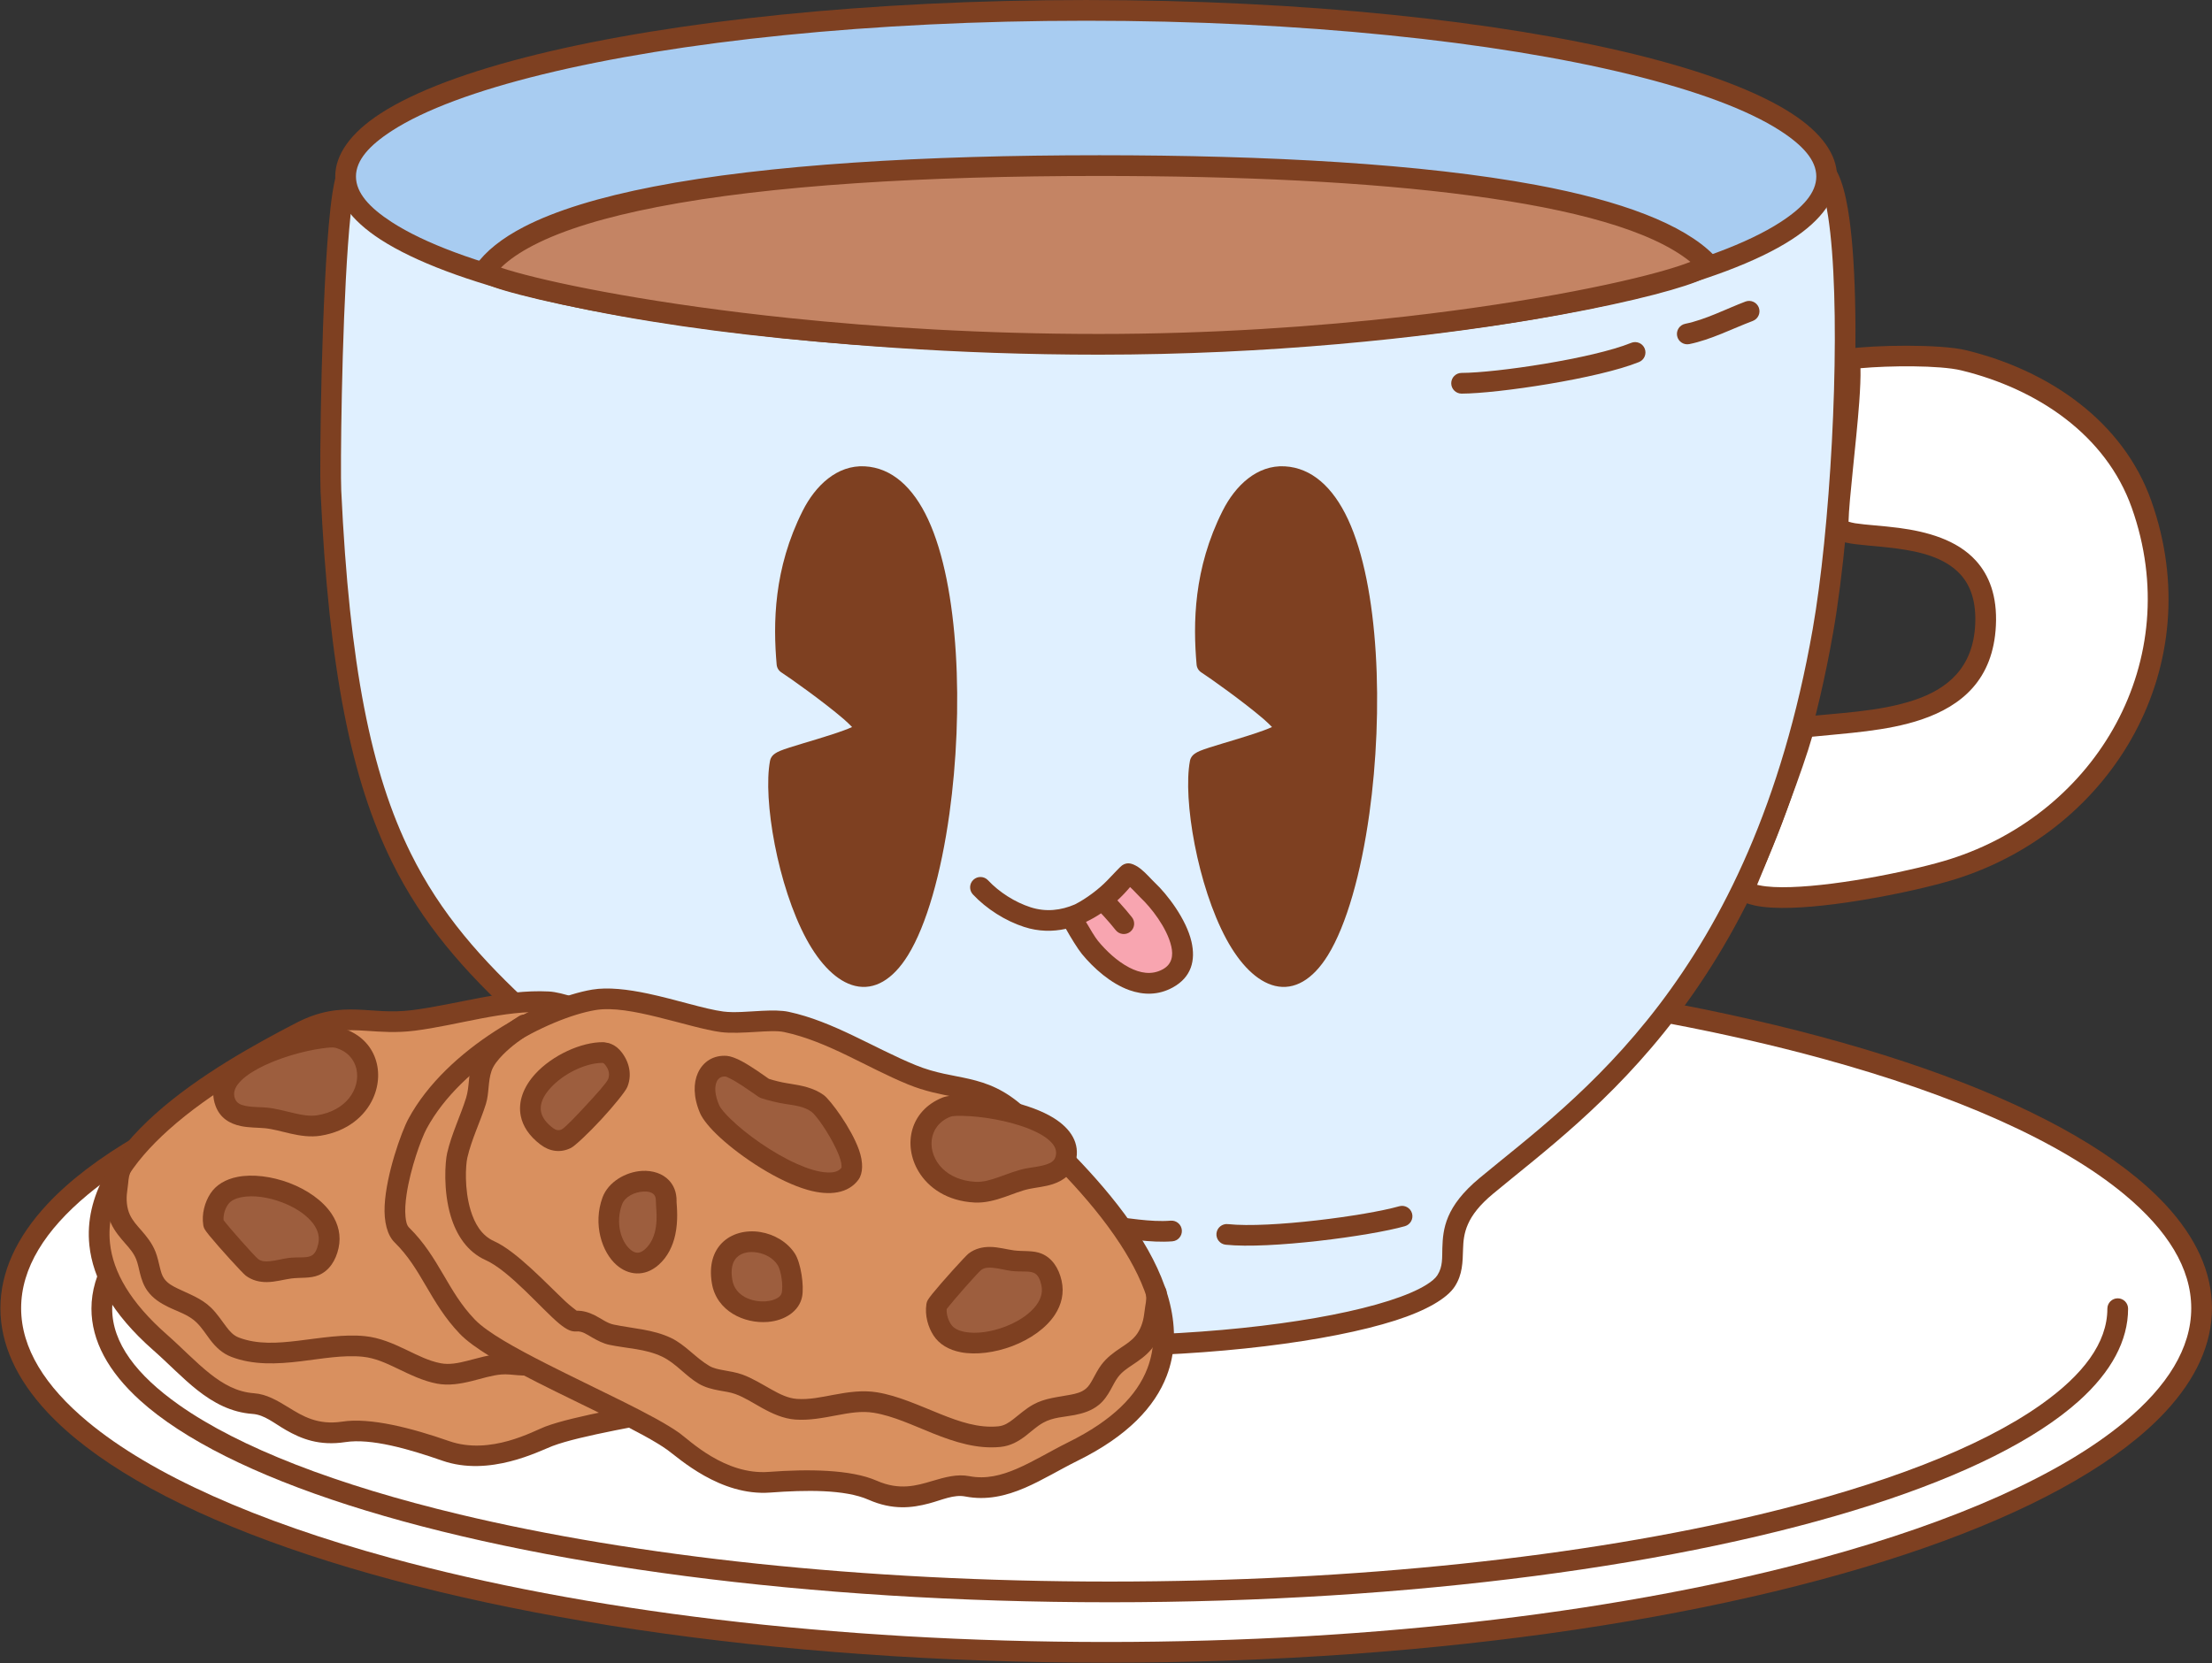 <?xml version="1.0" encoding="UTF-8" standalone="no"?><!DOCTYPE svg PUBLIC "-//W3C//DTD SVG 1.1//EN" "http://www.w3.org/Graphics/SVG/1.1/DTD/svg11.dtd"><svg width="100%" height="100%" viewBox="0 0 3558 2676" version="1.1" xmlns="http://www.w3.org/2000/svg" xmlns:xlink="http://www.w3.org/1999/xlink" xml:space="preserve" xmlns:serif="http://www.serif.com/" style="fill-rule:evenodd;clip-rule:evenodd;stroke-linejoin:round;stroke-miterlimit:2;"><rect x="0" y="0" width="3558" height="2676" fill="#333333" stroke="none"/><g id="Cup-and-Cookies" serif:id="Cup and Cookies"><path d="M2974.58,577.738c41.312,-5.956 143.694,-7.856 184.093,1.979c127.48,31.034 242.473,108.786 286.063,231.902c90.255,254.92 -58.161,509.019 -303.235,586.606c-77.229,24.45 -295.027,66.917 -336.838,33.673c35.647,-83.244 86.321,-216.36 96.939,-261.883c108.242,-12.725 284.555,-7.597 292.153,-164.407c8.561,-176.692 -214.313,-127.306 -236.915,-156.524c-2.489,-36.854 26.116,-234.092 17.74,-271.346Z" style="fill:#fff;"/><path d="M2972.2,561.242c-4.598,0.663 -8.711,3.215 -11.347,7.041c-2.636,3.826 -3.555,8.578 -2.536,13.111c3.18,14.143 0.236,52.563 -3.681,95.835c-6.285,69.437 -15.943,150.527 -14.427,172.978c0.223,3.3 1.423,6.459 3.446,9.075c4.419,5.712 12.91,10.817 25.51,13.699c18.394,4.207 48.642,5.152 81.106,9.457c37.142,4.925 77.911,14.004 103.27,41.996c16.181,17.861 25.349,43.554 23.565,80.368c-3.39,69.963 -44.8,103.496 -97.053,121.262c-57.457,19.536 -127.295,21.156 -180.399,27.398c-6.976,0.82 -12.689,5.926 -14.285,12.767c-10.507,45.048 -60.754,176.734 -96.029,259.108c-2.956,6.904 -0.93,14.932 4.948,19.606c6.644,5.283 16.478,9.526 29.108,12.136c15.333,3.168 35.451,4.208 58.389,3.486c84.679,-2.669 209.749,-29.039 264.744,-46.45c253.967,-80.403 407.446,-343.889 313.916,-608.059c-45.465,-128.411 -164.869,-210.164 -297.831,-242.533c-41.787,-10.173 -147.683,-8.442 -190.414,-2.281Zm1.158,278.087c0.742,-35.09 12.391,-126.51 17.233,-192.293c1.587,-21.559 2.349,-40.578 1.977,-54.599l-0,-0c45.861,-4.274 127.558,-4.95 162.161,3.474c121.998,29.699 232.579,103.449 274.294,221.27c86.98,245.67 -56.373,490.383 -292.555,565.155c-53.125,16.819 -173.933,42.334 -255.733,44.912c-19.871,0.626 -37.311,-0.069 -50.594,-2.813c-1.335,-0.276 -2.62,-0.561 -3.847,-0.864c32.657,-77.744 74.316,-187.603 88.541,-238.253c53.484,-5.605 120.28,-8.767 175.948,-27.695c64.864,-22.053 115.409,-64.361 119.617,-151.208c2.326,-48.001 -11.058,-81.072 -32.155,-104.361c-30.559,-33.731 -78.834,-46.725 -123.592,-52.66c-27.148,-3.601 -52.718,-4.707 -70.771,-7.539c-3.529,-0.554 -7.571,-1.644 -10.524,-2.526Z" style="fill:#7e4021;"/><ellipse cx="1779.3" cy="2104.76" rx="1761.98" ry="553.698" style="fill:#fff;"/><path d="M1779.3,1534.39c-539.077,0 -1022.15,76.101 -1346.83,195.736c-161.934,59.667 -284.795,130.459 -356.712,207.684c-49.252,52.887 -75.102,109.083 -75.102,166.945c0,57.862 25.851,114.058 75.103,166.946c71.918,77.224 194.778,148.016 356.711,207.683c324.683,119.635 807.755,195.736 1346.83,195.736c539.077,-0 1022.15,-76.101 1346.83,-195.736c161.934,-59.667 284.795,-130.46 356.712,-207.685c49.252,-52.887 75.102,-109.082 75.102,-166.944c-0,-57.863 -25.85,-114.059 -75.103,-166.946c-71.917,-77.225 -194.778,-148.016 -356.711,-207.683c-324.682,-119.635 -807.755,-195.736 -1346.83,-195.736Zm0,33.333c440.355,0 843.061,50.996 1151.35,135.298c215.22,58.853 384.163,133.688 486.83,219.055c68.557,57.005 107.132,118.169 107.132,182.679c0,64.51 -38.575,125.674 -107.133,182.68c-102.667,85.366 -271.61,160.201 -486.829,219.053c-308.289,84.302 -710.995,135.298 -1151.35,135.298c-440.354,0 -843.061,-50.996 -1151.35,-135.298c-215.219,-58.852 -384.163,-133.687 -486.829,-219.054c-68.558,-57.005 -107.133,-118.17 -107.133,-182.679c-0,-64.51 38.576,-125.675 107.134,-182.68c102.667,-85.366 271.609,-160.202 486.828,-219.054c308.289,-84.302 710.996,-135.298 1151.35,-135.298Z" style="fill:#7e4021;"/><path d="M3406.36,2105.55c-0,251.505 -726.48,455.695 -1621.3,455.695c-894.819,-0 -1621.3,-204.19 -1621.3,-455.695c0,-56.748 36.986,-111.087 104.546,-161.215" style="fill:#fff;"/><path d="M3389.69,2105.55c-0,55.015 -39.069,106.554 -107.385,154.758c-97.527,68.814 -253.899,128.987 -451.44,176.225c-281.883,67.406 -647.072,108.045 -1045.81,108.045c-398.734,0 -763.924,-40.639 -1045.81,-108.045c-197.541,-47.238 -353.913,-107.411 -451.44,-176.225c-68.317,-48.204 -107.385,-99.743 -107.385,-154.758c-0,-22.847 6.903,-45.209 19.877,-67.028c16.641,-27.984 43.046,-54.917 77.933,-80.803c7.387,-5.481 8.934,-15.929 3.453,-23.316c-5.481,-7.387 -15.928,-8.934 -23.316,-3.453c-38.96,28.908 -68.137,59.284 -86.721,90.536c-16.252,27.331 -24.56,55.444 -24.56,84.064c0,51.329 26.914,101.331 78.541,147.91c69.422,62.632 184.612,119.954 334.826,168.12c298.505,95.714 736.614,156.332 1224.6,156.332c487.983,-0 926.093,-60.618 1224.6,-156.332c150.215,-48.166 265.405,-105.488 334.826,-168.12c51.628,-46.579 78.541,-96.581 78.541,-147.91c0,-9.198 -7.468,-16.666 -16.666,-16.666c-9.199,-0 -16.667,7.468 -16.667,16.666Z" style="fill:#7e4021;"/><path d="M561.544,272.072c-26.517,39.279 -31.413,472.609 -29.305,517.527c33.513,714.1 203.713,731.132 631.191,1119.12c61.464,55.786 23.48,125.118 55.126,159.259c50.034,53.98 302.642,97.649 540.427,97.447c274.966,-0.232 530.043,-47.186 567.072,-104.715c26.819,-41.666 -17.695,-84.198 64.455,-152.503c155.277,-129.108 441.626,-323.014 541.681,-893.374c39.795,-226.85 56.319,-711.34 -3.335,-743.522c-115.672,-62.402 -2290.02,-113.734 -2367.31,0.759Z" style="fill:#e0f0ff;"/><path d="M547.731,262.747c-5.938,8.795 -12.051,34.991 -16.183,72.073c-14.849,133.249 -17.654,419.418 -15.958,455.561c13.558,288.879 49.659,464.881 115.258,597.298c98.102,198.028 262.764,298.656 521.381,533.384c32.72,29.697 32.717,64.079 34.312,93.09c1.434,26.106 4.631,48.802 19.791,65.157c16.279,17.563 51.913,34.983 101.371,49.55c107.538,31.673 283.079,53.376 451.294,53.234c194.512,-0.165 379.154,-23.655 485.282,-57.561c50.068,-15.996 83.433,-35.602 95.791,-54.801c12.52,-19.451 12.59,-38.879 13.259,-60.514c0.756,-24.471 4.46,-52.127 47.837,-88.194c156.983,-130.527 446.286,-326.681 547.441,-903.309c32.102,-183 49.005,-532.277 23.756,-681.28c-4.079,-24.067 -9.36,-43.234 -15.589,-56.265c-5.74,-12.008 -12.843,-19.661 -20.005,-23.525c-19.138,-10.324 -92.628,-21.329 -203.155,-30.411c-428.135,-35.182 -1427.92,-55.653 -1908.5,-20.82c-106.658,7.731 -188.085,18.323 -232.743,31.857c-24.004,7.274 -38.734,16.722 -44.643,25.476Zm27.627,18.651c1.138,-1.686 3.505,-2.889 6.441,-4.43c5.223,-2.743 12.017,-5.304 20.243,-7.797c43.256,-13.109 122.174,-23.023 225.485,-30.511c479.28,-34.739 1476.38,-14.292 1903.36,20.795c73.958,6.077 130.64,12.555 164.264,19.306c12.319,2.474 21.103,4.689 25.794,7.22c1.418,0.765 2.371,2.483 3.576,4.477c2.487,4.116 4.686,9.47 6.753,15.874c7.298,22.607 12.277,56.682 15.518,98.197c13.007,166.624 -3.348,449.716 -31.014,607.427c-98.956,564.091 -382.35,755.748 -535.92,883.437c-55.204,45.901 -58.882,81.653 -59.844,112.795c-0.477,15.446 0.968,29.617 -7.97,43.503c-3.381,5.252 -9.376,10.135 -17.274,15.108c-14.639,9.218 -35.244,17.87 -60.633,25.981c-103.905,33.197 -284.725,55.819 -475.166,55.981c-164.683,0.139 -336.567,-20.868 -441.847,-51.877c-41.754,-12.297 -72.599,-25.407 -86.342,-40.234c-5.645,-6.09 -7.747,-13.93 -9.066,-22.616c-1.792,-11.79 -1.881,-24.976 -2.918,-38.813c-2.419,-32.25 -9.478,-67.36 -44.163,-98.841c-254.357,-230.861 -417.428,-328.732 -513.915,-523.498c-64.127,-129.447 -98.576,-301.664 -111.83,-584.064c-1.468,-31.286 0.508,-251.941 10.858,-394.924c2.625,-36.267 5.772,-67.47 9.577,-89.126c2.01,-11.44 3.561,-19.705 6.036,-23.37Z" style="fill:#7e4021;"/><path d="M1723.93,1475.56c-1.356,0.861 19.778,37.281 29.222,48.767c28.082,34.155 78.718,75.101 125.002,49.917c57.24,-31.145 -1.956,-113.785 -31.975,-141.928c-7.115,-6.67 -21.209,-24.16 -31.166,-26.622c-1.45,0.044 -10.534,10.501 -22.246,22.658c-16.967,17.613 -46.031,38.656 -68.837,47.208Z" style="fill:#f8a5b0;"/><path d="M1729,1455.1c-22.132,9.579 -46.396,12.622 -71.192,4.64c-25.107,-8.083 -50.466,-24.135 -68.551,-43.455c-6.286,-6.715 -16.842,-7.064 -23.557,-0.777c-6.716,6.286 -7.064,16.842 -0.778,23.557c21.811,23.299 52.393,42.657 82.672,52.405c22.792,7.337 45.396,7.672 66.912,2.928c7.272,13.092 19.13,32.44 25.771,40.517c18.577,22.595 46.345,47.574 76.419,58.193c22.586,7.976 46.427,8.291 69.422,-4.221c30.626,-16.664 37.151,-44.016 30.404,-73.648c-8.289,-36.401 -39.214,-76.582 -58.945,-95.079c-5.196,-4.872 -14.019,-15.216 -22.374,-21.901c-5.609,-4.488 -11.307,-7.534 -16.189,-8.742c-1.475,-0.364 -2.993,-0.526 -4.512,-0.479c-2.028,0.062 -5.586,0.45 -9.678,3.302c-2.909,2.027 -12.422,12.371 -24.061,24.452c-12.861,13.351 -33.289,28.946 -51.763,38.308Zm88.731,-27.911c-6.305,7.507 -13.15,14.725 -20.456,21.484c1.093,1.156 2.179,2.318 3.257,3.487c6.98,7.571 13.662,15.51 20.1,23.545c5.753,7.178 4.595,17.676 -2.583,23.428c-7.178,5.752 -17.676,4.595 -23.428,-2.583c-5.959,-7.436 -12.137,-14.789 -18.597,-21.797c-1.639,-1.777 -3.299,-3.537 -4.972,-5.283c-7.46,5.004 -15.228,9.484 -23.245,13.318c-0.332,0.18 -0.667,0.36 -1.001,0.539c6.09,10.544 14.618,24.822 19.219,30.418c12.751,15.509 30.521,32.678 50.459,42.993c17.018,8.804 35.765,12.63 53.703,2.87c15.172,-8.256 17.176,-22.289 13.833,-36.969c-6.844,-30.059 -32.948,-62.886 -49.241,-78.161c-4.079,-3.824 -10.471,-11.261 -17.048,-17.289Z" style="fill:#7d3f21;"/><path d="M1370.58,1169.73c-7.807,3.558 -18.059,7.244 -29.218,10.933c-32.334,10.688 -71.81,21.227 -86.781,27.473c-6.31,2.633 -10.12,5.639 -11.761,7.491c-2.621,2.956 -3.761,5.977 -4.251,8.589c-11.63,61.888 12.393,201.369 58.586,286.727c21.744,40.18 49.049,68.24 78.268,75.257c30.952,7.433 60.703,-9.953 84.966,-49.146c30.103,-48.629 53.521,-132.535 66.79,-227.998c23.005,-165.504 15.752,-365.648 -34.27,-473.299c-24.104,-51.873 -58.503,-83.095 -101.809,-85.483c-44.783,-2.469 -79.601,31.191 -99.848,71.322c-47.181,93.519 -47.736,182.052 -41.993,247.684c0.451,5.15 3.266,9.799 7.62,12.585c12.758,8.164 67.483,46.938 100.27,75.114c4.669,4.013 9.575,8.817 13.431,12.751Z" style="fill:#7e4021;"/><path d="M2046.04,1169.73c-7.806,3.558 -18.058,7.244 -29.218,10.933c-32.334,10.688 -71.809,21.227 -86.781,27.473c-6.31,2.633 -10.119,5.639 -11.761,7.491c-2.62,2.956 -3.76,5.977 -4.251,8.589c-11.63,61.888 12.394,201.369 58.586,286.727c21.744,40.18 49.049,68.24 78.268,75.257c30.952,7.433 60.704,-9.953 84.966,-49.146c30.103,-48.629 53.522,-132.535 66.791,-227.998c23.004,-165.504 15.751,-365.648 -34.27,-473.299c-24.104,-51.873 -58.503,-83.095 -101.809,-85.483c-44.784,-2.469 -79.602,31.191 -99.848,71.322c-47.181,93.519 -47.737,182.052 -41.993,247.684c0.451,5.15 3.265,9.799 7.62,12.585c12.758,8.164 67.482,46.938 100.269,75.114c4.67,4.013 9.576,8.817 13.431,12.751Z" style="fill:#7e4021;"/><path d="M2351.01,633.315c58.067,-0.125 220.155,-24.353 285.315,-50.806c8.523,-3.46 12.634,-13.189 9.174,-21.712c-3.46,-8.523 -13.189,-12.633 -21.712,-9.173c-62.304,25.293 -217.327,48.239 -272.849,48.358c-9.198,0.02 -16.65,7.504 -16.631,16.702c0.02,9.199 7.504,16.651 16.703,16.631Z" style="fill:#7e4021;"/><path d="M2250.66,1940.76c-53.404,15.188 -208.746,35.859 -275.609,28.718c-9.146,-0.977 -17.365,5.656 -18.342,14.802c-0.977,9.147 5.656,17.366 14.802,18.343c69.928,7.468 232.415,-13.917 288.268,-29.802c8.847,-2.516 13.988,-11.742 11.471,-20.59c-2.516,-8.848 -11.742,-13.988 -20.59,-11.471Z" style="fill:#7e4021;"/><path d="M2717.31,553.618c34.544,-7.009 69.145,-24.821 102.038,-37.247c8.605,-3.251 12.952,-12.877 9.702,-21.482c-3.251,-8.605 -12.877,-12.952 -21.482,-9.701c-31.273,11.815 -64.043,29.099 -96.886,35.762c-9.015,1.829 -14.849,10.633 -13.02,19.648c1.829,9.015 10.633,14.849 19.648,13.02Z" style="fill:#7e4021;"/><path d="M1883.07,1963.95c-33.407,2.647 -69.672,-4.935 -102.99,-7.672c-9.168,-0.753 -17.223,6.078 -17.976,15.246c-0.753,9.168 6.079,17.222 15.246,17.975c35.044,2.879 73.215,10.464 108.353,7.681c9.17,-0.727 16.025,-8.761 15.298,-17.931c-0.726,-9.17 -8.761,-16.025 -17.931,-15.299Z" style="fill:#7e4021;"/><ellipse cx="1747.04" cy="283.964" rx="1191.15" ry="267.275" style="fill:#a8ccf1;"/><path d="M1747.04,0.022c-349.135,0 -663.536,33.711 -882.354,87.304c-110.917,27.166 -197.574,59.628 -252.484,95.168c-48.477,31.376 -72.979,66.412 -72.979,101.47c-0,35.058 24.502,70.094 72.98,101.47c54.91,35.539 141.567,68.001 252.483,95.167c218.818,53.593 533.219,87.304 882.354,87.304c349.135,-0 663.537,-33.711 882.354,-87.304c110.917,-27.166 197.574,-59.628 252.484,-95.167c48.477,-31.377 72.979,-66.412 72.979,-101.47c0,-35.059 -24.502,-70.095 -72.979,-101.471c-54.91,-35.539 -141.567,-68.001 -252.484,-95.167c-218.817,-53.593 -533.219,-87.304 -882.354,-87.304Zm0,33.334c345.991,-0 657.578,33.236 874.424,86.347c106.364,26.05 189.647,56.693 242.302,90.774c36.252,23.463 57.758,47.27 57.758,73.487c0,26.216 -21.506,50.023 -57.758,73.487c-52.656,34.08 -135.938,64.723 -242.302,90.774c-216.846,53.11 -528.433,86.347 -874.424,86.347c-345.99,-0 -657.577,-33.237 -874.424,-86.347c-106.364,-26.051 -189.646,-56.694 -242.302,-90.775c-36.252,-23.463 -57.758,-47.27 -57.758,-73.486c0,-26.217 21.506,-50.024 57.758,-73.487c52.656,-34.081 135.939,-64.724 242.302,-90.774c216.847,-53.111 528.434,-86.347 874.424,-86.347Z" style="fill:#7e4021;"/><path d="M1767.59,266.435c469.247,-0 864.154,40.755 977.163,155.665c21.189,21.546 -419.933,131.861 -977.163,131.861c-557.23,0 -966.028,-95.66 -988.898,-117.296c87.544,-123.979 495.331,-170.23 988.898,-170.23Z" style="fill:#c48464;"/><path d="M1767.59,249.768c-280.564,0 -533.528,14.961 -716.22,50.448c-86.681,16.838 -157.767,38.391 -208.953,64.938c-35.1,18.203 -61.149,38.968 -77.34,61.898c-4.78,6.77 -3.86,16.025 2.161,21.721c4.193,3.966 18.831,11.073 43.746,18.476c59.261,17.61 184.454,44.331 356.205,66.176c163.435,20.788 369.184,37.203 600.401,37.203c273.326,-0 518.826,-26.444 695.965,-56.008c129.924,-21.683 223.357,-45.17 264.64,-61.148c13.434,-5.2 22.178,-10.2 26.326,-13.934c6.295,-5.666 7.728,-11.709 7.626,-16.229c-0.104,-4.592 -1.686,-9.005 -5.511,-12.895c-49.144,-49.97 -149.446,-87.455 -285.777,-112.857c-182.373,-33.982 -430.294,-47.789 -703.269,-47.789Zm951.407,171.494c-5.671,2.302 -12.603,4.775 -20.724,7.409c-71.134,23.077 -228.551,56.692 -436.345,80.426c-144.491,16.504 -313.261,28.198 -494.338,28.198c-185.114,-0 -353.791,-10.593 -497.262,-25.516c-210.564,-21.902 -366.693,-53.093 -440.491,-73.784c-9.46,-2.652 -17.514,-5.115 -24.095,-7.361c13.23,-12.988 30.758,-24.862 52.021,-35.889c48.961,-25.393 117.051,-45.702 199.964,-61.807c181.067,-35.172 431.793,-49.836 709.863,-49.836c224.275,-0 431.508,9.314 598.866,31.676c164.18,21.937 289.484,55.427 352.541,106.484Z" style="fill:#7e4021;"/><path d="M982.048,1638.45c-30.613,-4.056 -74.358,-25.308 -100.188,-26.608c-72.555,-3.652 -144.868,20.747 -216.696,29.895c-71.684,9.13 -111.175,-17.502 -181.592,19.061c-157.456,81.759 -488.899,267.967 -226.014,499.025c48.536,42.66 88.292,94.022 149.953,98.418c42.951,3.063 70.876,56.94 145.545,45.477c43.211,-6.634 106.903,10.699 163.659,30.542c71.53,25.008 146.493,-15.965 166.012,-23.318c76.887,-28.962 303.943,-53.746 368.244,-92.698c57.044,-34.557 83.414,-83.339 139.765,-115.146c37.607,-21.227 29.439,-147.978 22.105,-179.124c-28.59,-121.414 -150.101,-233.309 -222.513,-266.33c-54.392,-24.803 -157.849,-12.512 -208.28,-19.194Z" style="fill:#d9905f;"/><path d="M984.237,1621.93c-17.526,-2.322 -39.517,-10.713 -59.667,-17.193c-15.656,-5.035 -30.381,-8.96 -41.872,-9.539c-73.527,-3.701 -146.849,20.737 -219.64,30.008c-34.792,4.431 -61.77,0.038 -88.595,-0.881c-30.163,-1.033 -60.142,1.73 -98.571,21.684c-63.975,33.218 -156.155,83.52 -226.736,146.815c-66.816,59.919 -113.779,131.7 -105.37,210.971c5.589,52.689 35.562,109.478 102.769,168.548c24.493,21.528 46.796,45.225 70.73,64.121c26.379,20.827 54.745,35.958 89.04,38.404c19.126,1.363 34.47,14.963 53.781,26.023c24.443,13.999 53.394,25.763 95.479,19.302c41.127,-6.313 101.61,10.916 155.629,29.802c76.348,26.692 156.555,-15.606 177.388,-23.454c45.645,-17.194 144.815,-32.735 230.562,-50.873c60.046,-12.702 113.71,-26.974 140.442,-43.167c29.736,-18.014 51.563,-39.633 73.213,-60.996c19.749,-19.486 39.315,-38.767 66.109,-53.891c14.474,-8.17 25.327,-27.592 30.845,-53.164c10.574,-48.999 4.7,-121.324 -0.709,-144.294c-29.799,-126.548 -156.347,-243.257 -231.821,-277.674c-23.368,-10.656 -55.106,-15.265 -88.321,-17.026c-45.903,-2.433 -94.741,0.442 -124.685,-3.526Zm-4.379,33.044c25.664,3.401 64.816,2.064 104.475,2.942c36.526,0.809 73.588,3.27 99.08,14.895c69.35,31.624 185.824,138.705 213.205,254.985c4.183,17.764 8.516,68.249 3.7,110.149c-1.515,13.18 -3.911,25.48 -7.707,35.417c-2.619,6.854 -5.414,12.597 -10.068,15.224c-29.557,16.683 -51.351,37.696 -73.136,59.192c-19.883,19.619 -39.763,39.669 -67.072,56.213c-24.709,14.968 -74.566,27.324 -130.07,39.065c-87.578,18.526 -188.793,34.73 -235.413,52.291c-18.206,6.858 -87.919,46.508 -154.637,23.182c-59.493,-20.8 -126.393,-38.237 -171.688,-31.283c-39.678,6.091 -64.308,-9.21 -85.996,-22.563c-18.783,-11.565 -36.067,-21.655 -55.835,-23.064c-27.366,-1.951 -49.707,-14.698 -70.756,-31.317c-23.493,-18.549 -45.336,-41.864 -69.379,-62.996c-58.98,-51.839 -86.723,-100.788 -91.628,-147.027c-7.332,-69.122 36.216,-130.392 94.477,-182.639c68.392,-61.331 157.852,-109.86 219.843,-142.048c38.77,-20.131 67.372,-19.106 98.221,-17.098c23.369,1.521 47.896,3.586 77.795,-0.222c70.866,-9.026 142.171,-33.386 213.753,-29.782c11.752,0.591 27.508,5.996 43.879,11.44c19.044,6.332 38.756,12.898 54.957,15.044Z" style="fill:#7e4021;"/><path d="M955.251,1724.01c-15.458,-2.919 -66.903,18.288 -68.786,18.384c-11.551,0.586 -23.292,0.41 -34.813,-0.75c-1.375,-0.139 -2.751,-0.267 -4.125,-0.416c-16.413,-1.78 -33.847,-3.663 -49.872,2.492c-16.146,6.201 -89.829,69.339 -79.73,95.512c25.273,65.496 218.096,-7.257 245.189,-41.764c28.167,-35.876 19.114,-68.364 -7.863,-73.458Z" style="fill:#9d5e3e;"/><path d="M883.497,1725.84c-10.03,0.429 -20.192,0.227 -30.176,-0.778c-1.332,-0.134 -2.665,-0.258 -3.997,-0.402c-18.982,-2.059 -39.111,-3.616 -57.645,3.502c-12.471,4.79 -56.565,39.804 -77.769,70.624c-12.131,17.633 -15.997,34.88 -11.534,46.447c9.795,25.384 37.675,37.657 74.807,37.049c49.25,-0.806 115.58,-22.878 157.733,-44.872c19.968,-10.419 34.709,-21.246 41.307,-29.649c17.753,-22.612 22.762,-44.498 20.097,-61.192c-3.266,-20.455 -17.143,-35.001 -37.977,-38.935c-5.711,-1.079 -15.068,-0.333 -25.654,2.184c-18.175,4.32 -41.376,13.224 -49.192,16.022Zm-149.821,107.883c0.169,-0.734 1.047,-4.38 2.153,-6.698c3.029,-6.344 8.041,-13.248 13.893,-20.193c18.465,-21.912 45.22,-44.216 53.908,-47.552c13.519,-5.192 28.254,-2.983 42.099,-1.481c1.417,0.154 2.836,0.286 4.253,0.428c12.353,1.244 24.941,1.441 37.327,0.813c0.695,-0.035 2.375,-0.147 4.821,-0.92c3.001,-0.948 15.235,-5.734 28.85,-10.217c8.287,-2.729 17.126,-5.368 24.413,-6.725c2.784,-0.518 5.137,-1.097 6.765,-0.79c6.144,1.16 10.282,5.405 11.245,11.437c1.565,9.799 -2.977,22.079 -13.398,35.352c-3.99,5.082 -12.646,10.806 -23.833,17.074c-30.513,17.096 -78.868,35.279 -121.444,42.054c-18.895,3.006 -36.565,3.842 -50.641,0.765c-9.468,-2.069 -17.194,-5.666 -20.411,-13.347Z" style="fill:#7e4021;"/><path d="M1154.11,1735.75c1.345,0.607 -2.842,-0.493 -4.269,-0.424c-3.838,0.184 -7.562,1.129 -11.031,3.26c-11.562,7.104 -22.365,20.956 -20.191,38.388c1.743,13.971 46.872,99.141 56.696,107.887c9.278,8.259 20.727,8.906 31.282,4.617c87.725,-35.647 7.778,-138.473 -52.487,-153.728Z" style="fill:#9d5e3e;"/><path d="M1153.9,1719.09c-1.746,-0.219 -3.928,-0.452 -4.858,-0.408c-6.605,0.317 -12.987,2.039 -18.959,5.708c-16.369,10.058 -31.082,29.972 -28.003,54.651c0.956,7.663 13.152,35.144 27.114,61.615c13.964,26.475 29.649,51.86 35.038,56.658c14.444,12.858 32.205,14.286 48.638,7.608c22.211,-9.025 35.521,-21.94 42.648,-36.201c10.696,-21.403 7.721,-47.025 -4.859,-71.395c-18.669,-36.166 -58.478,-69.127 -92.46,-77.729c-1.436,-0.364 -2.879,-0.529 -4.299,-0.507Zm-3.91,32.94l0.664,0.053c20.868,5.513 44.062,23.279 59.962,44.194c13.043,17.156 21.93,36.485 16.82,53.196c-3.113,10.183 -11.969,18.414 -27.114,24.568c-4.68,1.902 -9.812,2.038 -13.926,-1.624c-4.436,-3.949 -16.224,-25.519 -27.718,-47.312c-11.497,-21.796 -22.734,-43.881 -23.521,-50.191c-1.271,-10.188 5.619,-17.971 12.377,-22.123c0.772,-0.474 1.606,-0.677 2.456,-0.761Zm-10.842,-8.935c0.916,2.284 2.984,5.538 8.103,7.849c-3.66,-1.652 -6.451,-4.478 -8.103,-7.849Z" style="fill:#7e4021;"/><path d="M994.224,1940.03c0.573,2.684 -25.845,55.9 -0.821,93.467c28.843,43.302 90.36,-7.905 84.647,-70.851c-3.637,-40.072 -71.964,-67.93 -83.826,-22.616Z" style="fill:#9d5e3e;"/><path d="M977.824,1937.1c-2.422,7.244 -10.667,28.381 -11.755,52.062c-0.82,17.846 2.37,36.921 13.462,53.574c8.545,12.827 19.296,19.687 30.528,22.297c11.15,2.591 23.096,0.938 34.564,-4.668c28.191,-13.779 54.155,-53.724 50.025,-99.226c-2.388,-26.319 -25.197,-49.353 -50.179,-57.641c-16.44,-5.453 -33.355,-4.49 -46.148,3.499c-9.103,5.684 -16.573,14.877 -20.22,28.812c-0.112,0.427 -0.207,0.857 -0.277,1.291Zm32.526,7.042l-0.002,0.108c1.098,-4.195 2.887,-7.268 5.627,-8.979c4.976,-3.107 11.605,-2.256 17.999,-0.135c13.063,4.334 26.228,15.254 27.477,29.015c2.727,30.039 -12.856,57.171 -31.466,66.267c-4.132,2.02 -8.365,3.08 -12.383,2.146c-3.938,-0.915 -7.333,-3.81 -10.328,-8.307c-16.598,-24.917 -4.286,-58.147 0.414,-71.578c1.285,-3.673 2.171,-6.596 2.662,-8.537Z" style="fill:#7e4021;"/><path d="M775.723,2003.53c-11.037,9.988 -22.866,38.468 -23.77,52.895c-2.575,41.095 88.982,63.609 114.008,8.576c32.691,-71.891 -52.95,-95.217 -90.238,-61.471Z" style="fill:#9d5e3e;"/><path d="M764.539,1991.17c-13.426,12.151 -28.121,46.659 -29.22,64.21c-1.453,23.188 16.305,43.882 42.839,53.359c35.53,12.69 84.066,4.739 102.974,-36.842c12.663,-27.846 10.401,-50.084 1.374,-66.347c-10.713,-19.298 -32.01,-31.055 -55.32,-33.428c-22.379,-2.278 -46.193,4.157 -62.647,19.048l0,-0Zm22.368,24.714c9.648,-8.732 23.781,-11.936 36.904,-10.6c12.196,1.241 23.946,6.347 29.55,16.443c4.96,8.936 4.385,21.072 -2.572,36.372c-7.163,15.752 -22.242,22.146 -37.282,22.841c-12.278,0.568 -24.747,-2.519 -33.964,-8.277c-6.21,-3.879 -11.362,-8.729 -10.956,-15.199c0.708,-11.304 9.672,-33.753 18.32,-41.58l-0,0Z" style="fill:#7e4021;"/><path d="M543.803,1669.69c-28.336,-7.836 -207.226,34.71 -181.431,103.819c10.061,26.956 43.786,23.082 64.971,25.078c27.731,2.612 57.486,16.777 85.714,12.209c92.376,-14.946 103.746,-120.92 30.746,-141.106Z" style="fill:#9d5e3e;"/><path d="M548.245,1653.63c-7.172,-1.984 -22.371,-1.988 -41.583,1.119c-39.511,6.389 -98.26,24.705 -132.119,51.268c-26.006,20.401 -38.099,45.694 -27.786,73.324c7.279,19.5 22.579,28.531 40.428,32.366c12.993,2.791 27.439,2.426 38.595,3.477c13.174,1.241 26.809,5.32 40.522,8.452c16.563,3.783 33.22,6.238 49.417,3.617c43.584,-7.052 71.51,-31.807 84.264,-59.869c20.346,-44.765 3.204,-98.561 -51.738,-113.754Zm-8.884,32.127c38.395,10.618 44.785,53.079 21.922,81.296c-10.815,13.348 -27.905,23.576 -50.888,27.295c-12.033,1.947 -24.365,-0.398 -36.67,-3.208c-15.154,-3.461 -30.261,-7.771 -44.818,-9.143c-10.03,-0.944 -23.039,-0.371 -34.72,-2.88c-6.834,-1.468 -13.414,-3.966 -16.201,-11.432c-3.051,-8.174 -0.847,-15.648 4.105,-22.452c7.121,-9.785 18.998,-18.238 32.794,-25.73c32.271,-17.524 75.014,-28.973 103.271,-32.764c9.738,-1.307 17.32,-2.056 21.205,-0.982Z" style="fill:#7e4021;"/><path d="M352.358,1929.47c-6.732,10.405 -11.206,24.965 -8.891,39.363c0.643,4.003 55.668,65.62 61.869,70.239c18.09,13.479 42.645,3.845 60.747,1.409c13.064,-1.759 27.817,0.919 40.09,-4.249c11.964,-5.037 18.923,-17.137 22.139,-31.861c16.611,-76.049 -142.088,-127.245 -175.954,-74.901Z" style="fill:#9d5e3e;"/><path d="M338.365,1920.42c-8.727,13.488 -14.354,32.399 -11.354,51.063c0.214,1.328 0.723,3.592 2.326,6.389c0.991,1.73 3.537,5.27 7.285,9.879c15.335,18.857 53.551,60.812 58.756,64.69c10.308,7.68 21.993,10.414 34.07,10.322c13.433,-0.103 27.385,-4.216 38.858,-5.761c14.473,-1.948 30.738,0.32 44.335,-5.405c16.685,-7.025 27.469,-23.131 31.954,-43.666c4.325,-19.799 -0.231,-38.356 -11.038,-54.747c-14.171,-21.496 -39.853,-39.241 -68.417,-50.003c-28.166,-10.613 -58.92,-14.412 -83.09,-9.674c-19.236,3.772 -34.611,12.888 -43.685,26.913Zm21.21,42.645c-0.584,-9.077 2.526,-17.968 6.776,-24.538c4.476,-6.917 12.624,-10.449 22.112,-12.309c18.906,-3.707 42.892,-0.147 64.924,8.155c18.292,6.892 35.325,17.105 46.757,29.939c9.378,10.53 14.865,22.865 11.885,36.506c-1.951,8.934 -5.064,17.002 -12.323,20.058c-4.262,1.794 -8.997,1.967 -13.758,2.103c-7.445,0.213 -14.995,0.033 -22.088,0.988c-8.867,1.194 -19.309,4.185 -29.755,5.192c-6.558,0.632 -13.248,0.697 -18.812,-3.448c-5.11,-3.807 -45.133,-48.745 -55.718,-62.646Z" style="fill:#7e4021;"/><path d="M1087.63,2147.92c-9.946,-2.907 -20.042,-2.412 -30.23,-0.335c-10.946,2.231 -21.946,7.115 -32.943,6.495c-31.726,-1.787 -62.939,-8.959 -94.652,-3.117c-25.069,4.618 -46.621,20.726 -71.178,27.511c-7.421,2.051 -15.239,1.514 -23.089,0.889c-10.735,-0.856 -21.536,-2.07 -31.927,-1.18c-17.136,1.466 -34.634,6.896 -52.12,11.279c-14.23,3.566 -28.44,6.554 -42.439,3.913c-19.572,-3.692 -37.468,-13.012 -55.634,-21.71c-21.217,-10.16 -42.745,-19.567 -66.486,-21.954c-34.2,-3.439 -70.983,3.043 -107.585,7.425c-32.643,3.908 -65.166,6.242 -95.076,-5.114c-8.995,-3.416 -14.634,-10.007 -20.044,-17.089c-7.764,-10.163 -14.897,-21.434 -24.857,-31.103c-15.772,-15.31 -35.874,-22.035 -54.116,-30.996c-7.556,-3.712 -15.59,-7.811 -21.134,-15.563c-3.605,-5.04 -5.187,-11.043 -6.706,-17.134c-2.214,-8.884 -4.05,-18.021 -7.433,-26.49c-5.486,-13.736 -14.046,-24.23 -22.956,-34.435c-6.675,-7.645 -13.642,-15.044 -18.169,-24.892c-5.033,-10.95 -6.119,-24.611 -4.353,-37.028c2.941,-20.681 1.229,-20.315 5.579,-32.664c3.056,-8.676 -1.507,-18.201 -10.183,-21.257c-8.676,-3.056 -18.201,1.506 -21.257,10.182c-5.211,14.792 -3.617,14.273 -7.14,39.045c-2.657,18.682 -0.505,39.171 7.068,55.644c5.925,12.89 14.609,22.886 23.345,32.892c6.5,7.446 13.108,14.856 17.111,24.877c2.827,7.078 4.194,14.762 6.045,22.187c2.546,10.219 5.889,20.009 11.937,28.465c8.977,12.552 21.314,20.078 33.548,26.089c15.21,7.472 32.446,12.23 45.596,24.995c8.73,8.475 14.781,18.512 21.586,27.421c9.159,11.991 19.469,22.233 34.701,28.016c34.898,13.251 72.783,11.608 110.871,7.049c34.129,-4.086 68.397,-10.563 100.288,-7.356c19.85,1.996 37.684,10.358 55.424,18.852c20.792,9.956 41.449,20.175 63.85,24.402c18.685,3.525 37.728,0.425 56.723,-4.336c15.739,-3.945 31.435,-9.08 46.859,-10.4c8.607,-0.737 17.545,0.487 26.437,1.196c11.779,0.938 23.478,1.09 34.614,-1.987c23.629,-6.529 44.216,-22.416 68.338,-26.859c29.071,-5.355 57.656,1.977 86.739,3.616c9.965,0.562 20.023,-1.668 30.004,-4.288c9.067,-2.381 17.987,-6.05 26.757,-2.822c2.947,1.085 6.751,1.701 11.398,1.132c4.61,-0.565 11.186,-2.658 19.104,-6.315c32.71,-15.111 99,-61.276 140.335,-67.885c31.952,-5.107 55.76,-26.834 72.3,-53.466c22.922,-36.907 31.539,-82.719 32.05,-96.69c1.163,-31.777 -5.286,-64.321 -6.455,-93.922c-0.726,-18.376 6.268,-36.374 4.946,-54.783c-2.346,-32.652 -34.358,-74.595 -53.292,-94.427c-6.352,-6.654 -16.91,-6.898 -23.564,-0.546c-6.653,6.352 -6.898,16.91 -0.546,23.564c9.479,9.928 23.23,26.295 33.115,43.701c5.761,10.145 10.355,20.569 11.039,30.096c1.297,18.054 -5.718,35.689 -5.006,53.71c1.138,28.807 7.584,60.464 6.452,91.388c-0.425,11.624 -7.983,49.614 -27.055,80.322c-11.457,18.448 -27.114,34.6 -49.246,38.138c-38.633,6.176 -98.194,43.608 -135.818,63.83c-8.317,4.47 -18.385,8.592 -21.47,9.822Z" style="fill:#7e4021;"/><path d="M1161.44,1644.01c30.62,4.005 78.375,-5.2 103.661,0.229c71.027,15.251 134.562,57.534 201.575,84.961c66.879,27.372 111.916,11.868 170.47,65.411c130.931,119.726 402.886,385.373 89.157,540.518c-57.924,28.644 -109.619,67.967 -170.316,56.254c-42.281,-8.158 -83.199,36.655 -152.357,6.257c-40.021,-17.591 -106.029,-17.333 -165.987,-12.856c-75.565,5.643 -137.369,-53.337 -154.32,-65.491c-66.772,-47.875 -279.676,-130.58 -331.704,-184.848c-46.157,-48.144 -59.002,-102.088 -105.201,-147.396c-30.832,-30.237 9.863,-150.556 25.008,-178.742c59.041,-109.877 205.372,-186.51 283.863,-199.664c58.958,-9.88 155.709,28.769 206.151,35.367Z" style="fill:#d9905f;"/><path d="M1163.6,1627.48c-29.951,-3.918 -76.38,-19.335 -121.35,-28.865c-32.538,-6.896 -64.387,-10.658 -89.717,-6.413c-81.81,13.71 -234.254,93.689 -295.79,208.212c-11.17,20.787 -35.562,89.128 -38.031,139.194c-1.288,26.129 4.168,47.699 16.034,59.336c21.967,21.543 35.876,45.232 49.909,69.165c15.383,26.239 30.871,52.77 54.931,77.866c21.63,22.561 69.772,50.235 124.485,78.046c78.13,39.713 169.899,80.392 209.538,108.813c18.093,12.973 84.619,74.589 165.274,68.566c57.066,-4.261 119.947,-5.249 158.039,11.494c38.979,17.133 69.988,13.263 97.221,6.067c21.516,-5.685 39.857,-14.85 58.684,-11.217c33.76,6.514 65.076,-0.76 95.946,-14.05c28.009,-12.058 55.685,-29.174 84.916,-43.63c80.205,-39.663 123.855,-86.759 142.89,-136.206c28.64,-74.394 1.855,-155.884 -47.176,-231.054c-51.794,-79.406 -127.814,-151.852 -181.011,-200.496c-31.956,-29.221 -60.198,-39.648 -89.601,-46.457c-26.149,-6.056 -53.345,-8.795 -85.804,-22.08c-67.911,-27.794 -132.41,-70.376 -204.39,-85.831c-11.248,-2.416 -26.488,-2.435 -42.914,-1.624c-21.14,1.044 -44.553,3.457 -62.083,1.164Zm-4.323,33.052c16.204,2.119 36.944,0.879 56.978,-0.308c17.222,-1.021 33.84,-2.164 45.345,0.306c70.076,15.046 132.646,57.032 198.761,84.091c27.895,11.417 52.121,15.77 75.088,20.349c30.316,6.045 58.21,12.457 90.448,41.937c51.548,47.136 125.399,117.165 175.587,194.108c42.754,65.546 68.96,135.999 43.987,200.868c-16.705,43.393 -56.172,83.495 -126.558,118.302c-28.694,14.189 -55.827,31.056 -83.321,42.892c-24.632,10.605 -49.511,17.135 -76.45,11.937c-19.458,-3.754 -38.765,1.518 -59.902,7.827c-24.405,7.286 -52.156,15.69 -88.905,-0.463c-41.952,-18.44 -111.085,-18.912 -173.935,-14.219c-70.482,5.264 -127.557,-51.078 -143.368,-62.414c-40.486,-29.029 -134.058,-70.878 -213.857,-111.439c-50.574,-25.706 -95.534,-50.546 -115.527,-71.399c-22.097,-23.048 -36.11,-47.561 -50.238,-71.657c-15.479,-26.402 -31.092,-52.339 -55.324,-76.104c-3.815,-3.742 -5.029,-10.013 -5.784,-17.311c-1.095,-10.581 -0.226,-23.082 1.722,-36.205c6.192,-41.719 23.444,-89.363 32.082,-105.438c56.544,-105.232 196.764,-178.518 271.936,-191.115c27.632,-4.631 64.068,2.584 99.558,11.256c38.535,9.417 76.008,20.841 101.677,24.199l-0,-0Z" style="fill:#7e4021;"/><path d="M1167.94,1715.43c15.686,1.181 59.889,34.981 61.684,35.561c11.006,3.555 22.392,6.424 33.821,8.285c1.364,0.222 2.725,0.455 4.091,0.667c16.315,2.528 33.642,5.222 47.528,15.314c13.991,10.169 68.822,90.226 52.293,112.894c-41.363,56.723 -208.787,-63.458 -226.025,-103.801c-17.922,-41.944 -0.769,-70.981 26.608,-68.92Z" style="fill:#9d5e3e;"/><path d="M1236.78,1735.77c-6.825,-4.726 -26.931,-19.331 -43.369,-28.208c-9.574,-5.171 -18.42,-8.313 -24.215,-8.749c-21.142,-1.592 -38.311,8.867 -46.759,27.779c-6.896,15.435 -7.722,37.872 3.574,64.309c4.198,9.824 15.634,24.097 32.226,39.329c35.023,32.155 93.381,70.642 140.744,84.167c35.709,10.198 65.816,5.56 81.847,-16.424c7.305,-10.018 8.035,-27.678 0.88,-47.851c-12.504,-35.257 -46.033,-80.49 -56.84,-88.345c-16.06,-11.672 -35.906,-15.379 -54.774,-18.302c-1.324,-0.206 -2.643,-0.431 -3.965,-0.647c-9.904,-1.613 -19.771,-4.048 -29.349,-7.058Zm116.794,142.983c-5.095,6.587 -13.489,8.062 -23.17,7.61c-14.393,-0.671 -31.245,-6.052 -48.717,-13.846c-39.373,-17.563 -81.374,-47.643 -106.422,-72.053c-9.184,-8.95 -16.063,-16.719 -18.602,-22.661c-6.63,-15.517 -7.839,-28.555 -3.792,-37.615c2.492,-5.577 7.588,-8.606 13.822,-8.136c1.652,0.124 3.775,1.292 6.33,2.513c6.688,3.197 14.542,8.034 21.841,12.815c11.991,7.854 22.569,15.643 25.223,17.336c2.162,1.379 3.756,1.922 4.418,2.136c11.801,3.812 24.011,6.88 36.265,8.876c1.407,0.229 2.811,0.469 4.219,0.687c13.763,2.132 28.567,3.812 40.281,12.326c7.529,5.472 27.6,33.94 39.765,59.885c3.855,8.222 6.909,16.188 8.192,23.101c0.469,2.525 0.373,6.273 0.347,7.026Z" style="fill:#7e4021;"/><path d="M970.057,1693.46c-1.456,0.238 2.873,0.26 4.233,0.695c3.659,1.171 7.012,3.048 9.812,6.005c9.329,9.854 16.179,26.03 9.567,42.305c-5.3,13.044 -70.934,83.632 -82.688,89.537c-11.099,5.577 -22.325,3.238 -31.411,-3.637c-75.51,-57.137 28.327,-135.768 90.487,-134.905Z" style="fill:#9d5e3e;"/><path d="M974.568,1677.41c-1.365,-0.388 -2.8,-0.602 -4.28,-0.622c-35.05,-0.486 -82.034,21.048 -109.427,51.15c-18.459,20.284 -27.965,44.263 -23.172,67.705c3.193,15.62 12.707,31.54 31.825,46.006c14.144,10.703 31.67,13.921 48.95,5.239c6.447,-3.24 28.168,-23.7 48.508,-45.659c20.338,-21.956 39.231,-45.344 42.138,-52.498c9.361,-23.041 0.303,-46.085 -12.905,-60.036c-4.819,-5.09 -10.537,-8.405 -16.836,-10.421c-0.895,-0.286 -3.057,-0.624 -4.801,-0.864Zm-5.73,32.704l1.131,0.179c0.744,0.299 1.444,0.7 2.029,1.318c5.453,5.76 10.094,15.061 6.23,24.573c-2.394,5.891 -18.964,24.315 -35.71,42.393c-16.743,18.075 -33.713,35.859 -39.019,38.526c-4.921,2.472 -9.844,1.012 -13.872,-2.036c-11.09,-8.391 -17.428,-17.04 -19.28,-26.101c-2.777,-13.584 4.471,-26.839 15.167,-38.593c20.931,-23.001 56.332,-40.21 83.324,-40.259Zm5.217,-0.485l-0.464,0.111l0.08,-0.016l0.384,-0.095Zm0.707,-0.191l-0.382,0.11l0.11,-0.027l0.272,-0.083Z" style="fill:#7e4021;"/><path d="M1071.62,1932.16c-1.248,2.444 10.496,60.685 -23.398,90.495c-39.068,34.361 -85.235,-31.022 -63.425,-90.345c13.884,-37.765 87.093,-46.99 86.823,-0.15Z" style="fill:#9d5e3e;"/><path d="M1088.22,1933.57c0.043,-0.438 0.064,-0.878 0.066,-1.319c0.083,-14.404 -4.752,-25.217 -12.074,-33.064c-10.29,-11.027 -26.379,-16.336 -43.67,-15.323c-26.276,1.539 -54.269,17.886 -63.388,42.689c-15.766,42.883 -1.025,88.187 22.639,108.793c9.627,8.383 20.737,13.071 32.178,13.454c11.525,0.387 23.686,-3.457 35.258,-13.636c15.025,-13.214 23.043,-30.814 26.87,-48.264c5.078,-23.156 2.585,-45.706 2.121,-53.33Zm-33.241,-1.617c-0.028,2.002 0.071,5.055 0.362,8.936c1.064,14.189 4.355,49.473 -18.126,69.245c-4.058,3.569 -8.086,5.487 -12.126,5.352c-4.123,-0.138 -7.937,-2.258 -11.406,-5.278c-15.622,-13.603 -23.651,-43.844 -13.243,-72.153c4.768,-12.97 20.311,-20.11 34.051,-20.915c6.725,-0.394 13.348,0.5 17.35,4.789c2.205,2.362 3.137,5.793 3.112,10.129l0.026,-0.105Z" style="fill:#7e4021;"/><path d="M1264.55,2025.88c8.076,12.505 12.131,43.075 9.27,57.245c-8.149,40.362 -102.413,38.412 -112.342,-21.224c-12.971,-77.901 75.789,-78.268 103.072,-36.021Z" style="fill:#9d5e3e;"/><path d="M1278.55,2016.84c-12.039,-18.642 -33.376,-31.021 -55.582,-34.613c-23.13,-3.741 -46.745,2.103 -62.086,17.971c-12.93,13.372 -20.87,34.267 -15.846,64.442c7.502,45.058 52.327,65.3 89.93,62.238c28.083,-2.286 50.592,-17.679 55.19,-40.453c3.481,-17.238 -1.782,-54.373 -11.606,-69.585Zm-28.002,18.083c6.328,9.798 9.176,33.802 6.934,44.905c-0.727,3.604 -3.291,6.226 -6.486,8.263c-5.072,3.236 -11.679,4.989 -18.735,5.564c-22.131,1.802 -49.929,-7.972 -54.344,-34.49c-2.761,-16.579 -0.175,-28.45 6.929,-35.798c8.027,-8.302 20.697,-10.192 32.799,-8.234c13.022,2.106 25.844,8.859 32.903,19.79Z" style="fill:#7e4021;"/><path d="M1522.41,1781.26c27.295,-10.922 209.794,11.571 191.804,83.11c-7.017,27.903 -40.964,27.784 -61.799,32.112c-27.271,5.664 -55.276,23.034 -83.836,21.617c-93.463,-4.634 -116.487,-108.7 -46.169,-136.839Z" style="fill:#9d5e3e;"/><path d="M1516.22,1765.79c-52.923,21.178 -64.008,76.541 -38.835,118.779c15.781,26.479 46.274,47.993 90.371,50.18c16.387,0.812 32.67,-3.47 48.713,-9.062c13.282,-4.631 26.382,-10.193 39.338,-12.884c10.971,-2.279 25.369,-3.514 37.973,-7.726c17.316,-5.786 31.523,-16.454 36.599,-36.64c7.193,-28.601 -7.624,-52.401 -35.727,-69.8c-36.59,-22.653 -97.005,-34.357 -136.981,-36.336c-19.437,-0.962 -34.542,0.724 -41.451,3.489l0,-0Zm12.384,30.947c3.743,-1.498 11.361,-1.592 21.184,-1.37c28.503,0.642 72.25,7.291 106.262,21.137c14.54,5.919 27.279,13.007 35.439,21.944c5.674,6.214 8.691,13.399 6.563,21.86c-1.943,7.728 -8.206,10.939 -14.836,13.154c-11.332,3.787 -24.324,4.655 -34.188,6.704c-14.316,2.974 -28.854,8.928 -43.532,14.045c-11.918,4.155 -23.916,7.849 -36.09,7.245c-23.253,-1.153 -41.37,-9.428 -53.595,-21.497c-25.845,-25.515 -24.191,-68.422 12.793,-83.222l0,-0Z" style="fill:#7e4021;"/><path d="M1515.67,2139.79c-6.774,-10.378 -11.306,-24.92 -9.049,-39.328c0.627,-4.004 55.404,-65.842 61.585,-70.487c18.037,-13.551 42.63,-4.017 60.741,-1.653c13.072,1.706 27.814,-1.031 40.108,4.087c11.984,4.989 18.991,17.061 22.267,31.772c16.916,75.982 -141.575,127.816 -175.652,75.609Z" style="fill:#9d5e3e;"/><path d="M1501.72,2148.9c9.13,13.988 24.542,23.043 43.793,26.737c24.189,4.641 54.928,0.718 83.051,-10.008c28.52,-10.878 54.131,-28.726 68.215,-50.278c10.741,-16.435 15.221,-35.01 10.817,-54.792c-4.568,-20.516 -15.417,-36.579 -32.129,-43.537c-13.621,-5.67 -29.876,-3.337 -44.357,-5.226c-11.479,-1.499 -25.447,-5.556 -38.881,-5.604c-12.077,-0.044 -23.751,2.737 -34.028,10.458c-5.189,3.899 -43.236,46.008 -58.495,64.927c-3.729,4.624 -6.261,8.174 -7.245,9.907c-1.591,2.804 -2.092,5.07 -2.3,6.4c-2.925,18.675 2.778,37.563 11.559,51.016l-0,-0Zm21.039,-42.73c10.528,-13.944 50.37,-59.042 55.465,-62.87c5.547,-4.168 12.237,-4.129 18.798,-3.523c10.45,0.965 20.903,3.914 29.775,5.072c7.097,0.926 14.646,0.715 22.092,0.898c4.761,0.118 9.497,0.271 13.766,2.048c7.271,3.028 10.417,11.082 12.404,20.008c3.035,13.629 -2.402,25.986 -11.738,36.554c-11.38,12.88 -28.372,23.161 -46.636,30.127c-21.999,8.39 -45.97,12.047 -64.891,8.416c-9.495,-1.822 -17.658,-5.321 -22.161,-12.22l0,0c-4.277,-6.553 -7.422,-15.431 -6.874,-24.51Z" style="fill:#7e4021;"/><path d="M927.596,2108.79c-2.662,-1.987 -11.32,-8.573 -18.197,-15.044c-31.107,-29.27 -78.951,-80.843 -114.669,-96.807c-20.462,-9.146 -31.405,-28.8 -37.697,-49.584c-10.475,-34.599 -7.942,-73.25 -5.345,-84.588c6.911,-30.163 21.33,-59.074 29.885,-86.604c5.352,-17.222 3.141,-36.073 9.066,-53.175c3.127,-9.025 10.262,-17.906 18.453,-26.214c14.053,-14.255 31.572,-26.505 43.296,-33.642c7.858,-4.782 10.354,-15.044 5.572,-22.902c-4.783,-7.857 -15.045,-10.354 -22.902,-5.571c-23.422,14.256 -65.199,46.484 -75.915,77.417c-6.042,17.439 -3.945,36.634 -9.402,54.196c-8.791,28.29 -23.443,58.055 -30.544,89.051c-3.122,13.627 -6.656,60.109 5.932,101.69c9.084,30.006 26.458,57.154 55.999,70.358c38.217,17.081 90.299,78.83 117.984,101.892c6.701,5.583 12.512,9.306 16.818,11.045c4.341,1.752 8.175,2.142 11.302,1.857c9.307,-0.848 16.974,5.004 25.115,9.65c8.963,5.114 18.101,9.871 27.872,11.908c28.516,5.944 58.025,6.26 84.719,18.957c22.15,10.535 37.924,31.209 59.059,43.631c9.959,5.854 21.299,8.735 32.919,10.878c8.773,1.617 17.723,2.747 25.846,5.687c14.557,5.267 28.389,14.29 42.571,22.174c17.116,9.514 34.707,17.438 53.668,18.869c22.732,1.715 45.329,-2.809 67.989,-7.045c19.335,-3.613 38.725,-7.075 58.416,-3.865c31.634,5.157 63.058,20.282 94.967,33.062c35.61,14.262 71.779,25.654 108.917,21.887c16.21,-1.644 28.819,-8.869 40.77,-18.081c8.879,-6.843 17.321,-14.972 27.947,-20.899c16.006,-8.927 33.887,-9.062 50.512,-12.343c13.373,-2.639 27.237,-6.716 39.157,-16.516c8.031,-6.603 13.793,-15.195 18.898,-24.406c3.709,-6.693 7.019,-13.761 11.581,-19.866c6.46,-8.644 14.761,-14.091 22.967,-19.601c11.028,-7.404 22.003,-14.812 31.063,-25.729c11.578,-13.952 18.96,-33.186 21.228,-51.918c3.009,-24.841 4.414,-23.927 3.209,-39.563c-0.706,-9.172 -8.726,-16.044 -17.898,-15.337c-9.171,0.706 -16.043,8.726 -15.337,17.898c1.006,13.053 -0.553,12.256 -3.065,32.994c-1.508,12.451 -6.093,25.366 -13.788,34.639c-6.922,8.341 -15.567,13.685 -23.992,19.342c-11.249,7.551 -22.233,15.472 -31.088,27.32c-5.459,7.305 -9.597,15.656 -14.035,23.663c-3.043,5.491 -6.125,10.88 -10.912,14.816c-7.362,6.052 -16.183,7.932 -24.442,9.562c-19.939,3.935 -41.097,5.227 -60.294,15.934c-12.124,6.761 -21.931,15.802 -32.06,23.61c-7.059,5.44 -14.211,10.347 -23.785,11.318c-31.829,3.228 -62.64,-7.444 -93.159,-19.668c-34.221,-13.705 -68.073,-29.487 -101.998,-35.017c-23.55,-3.839 -46.779,-0.323 -69.903,3.999c-19.798,3.7 -39.496,8.07 -59.357,6.571c-14.205,-1.072 -27.157,-7.636 -39.98,-14.764c-15.756,-8.759 -31.252,-18.533 -47.425,-24.385c-9.806,-3.548 -20.553,-5.171 -31.144,-7.123c-7.745,-1.428 -15.435,-2.933 -22.073,-6.834c-21.964,-12.91 -38.612,-34.048 -61.631,-44.996c-29.121,-13.851 -61.127,-15.002 -92.234,-21.487c-10.783,-2.247 -20.144,-9.812 -30.139,-14.8c-9.304,-4.643 -18.928,-7.734 -29.287,-7.501Z" style="fill:#7e4021;"/></g></svg>